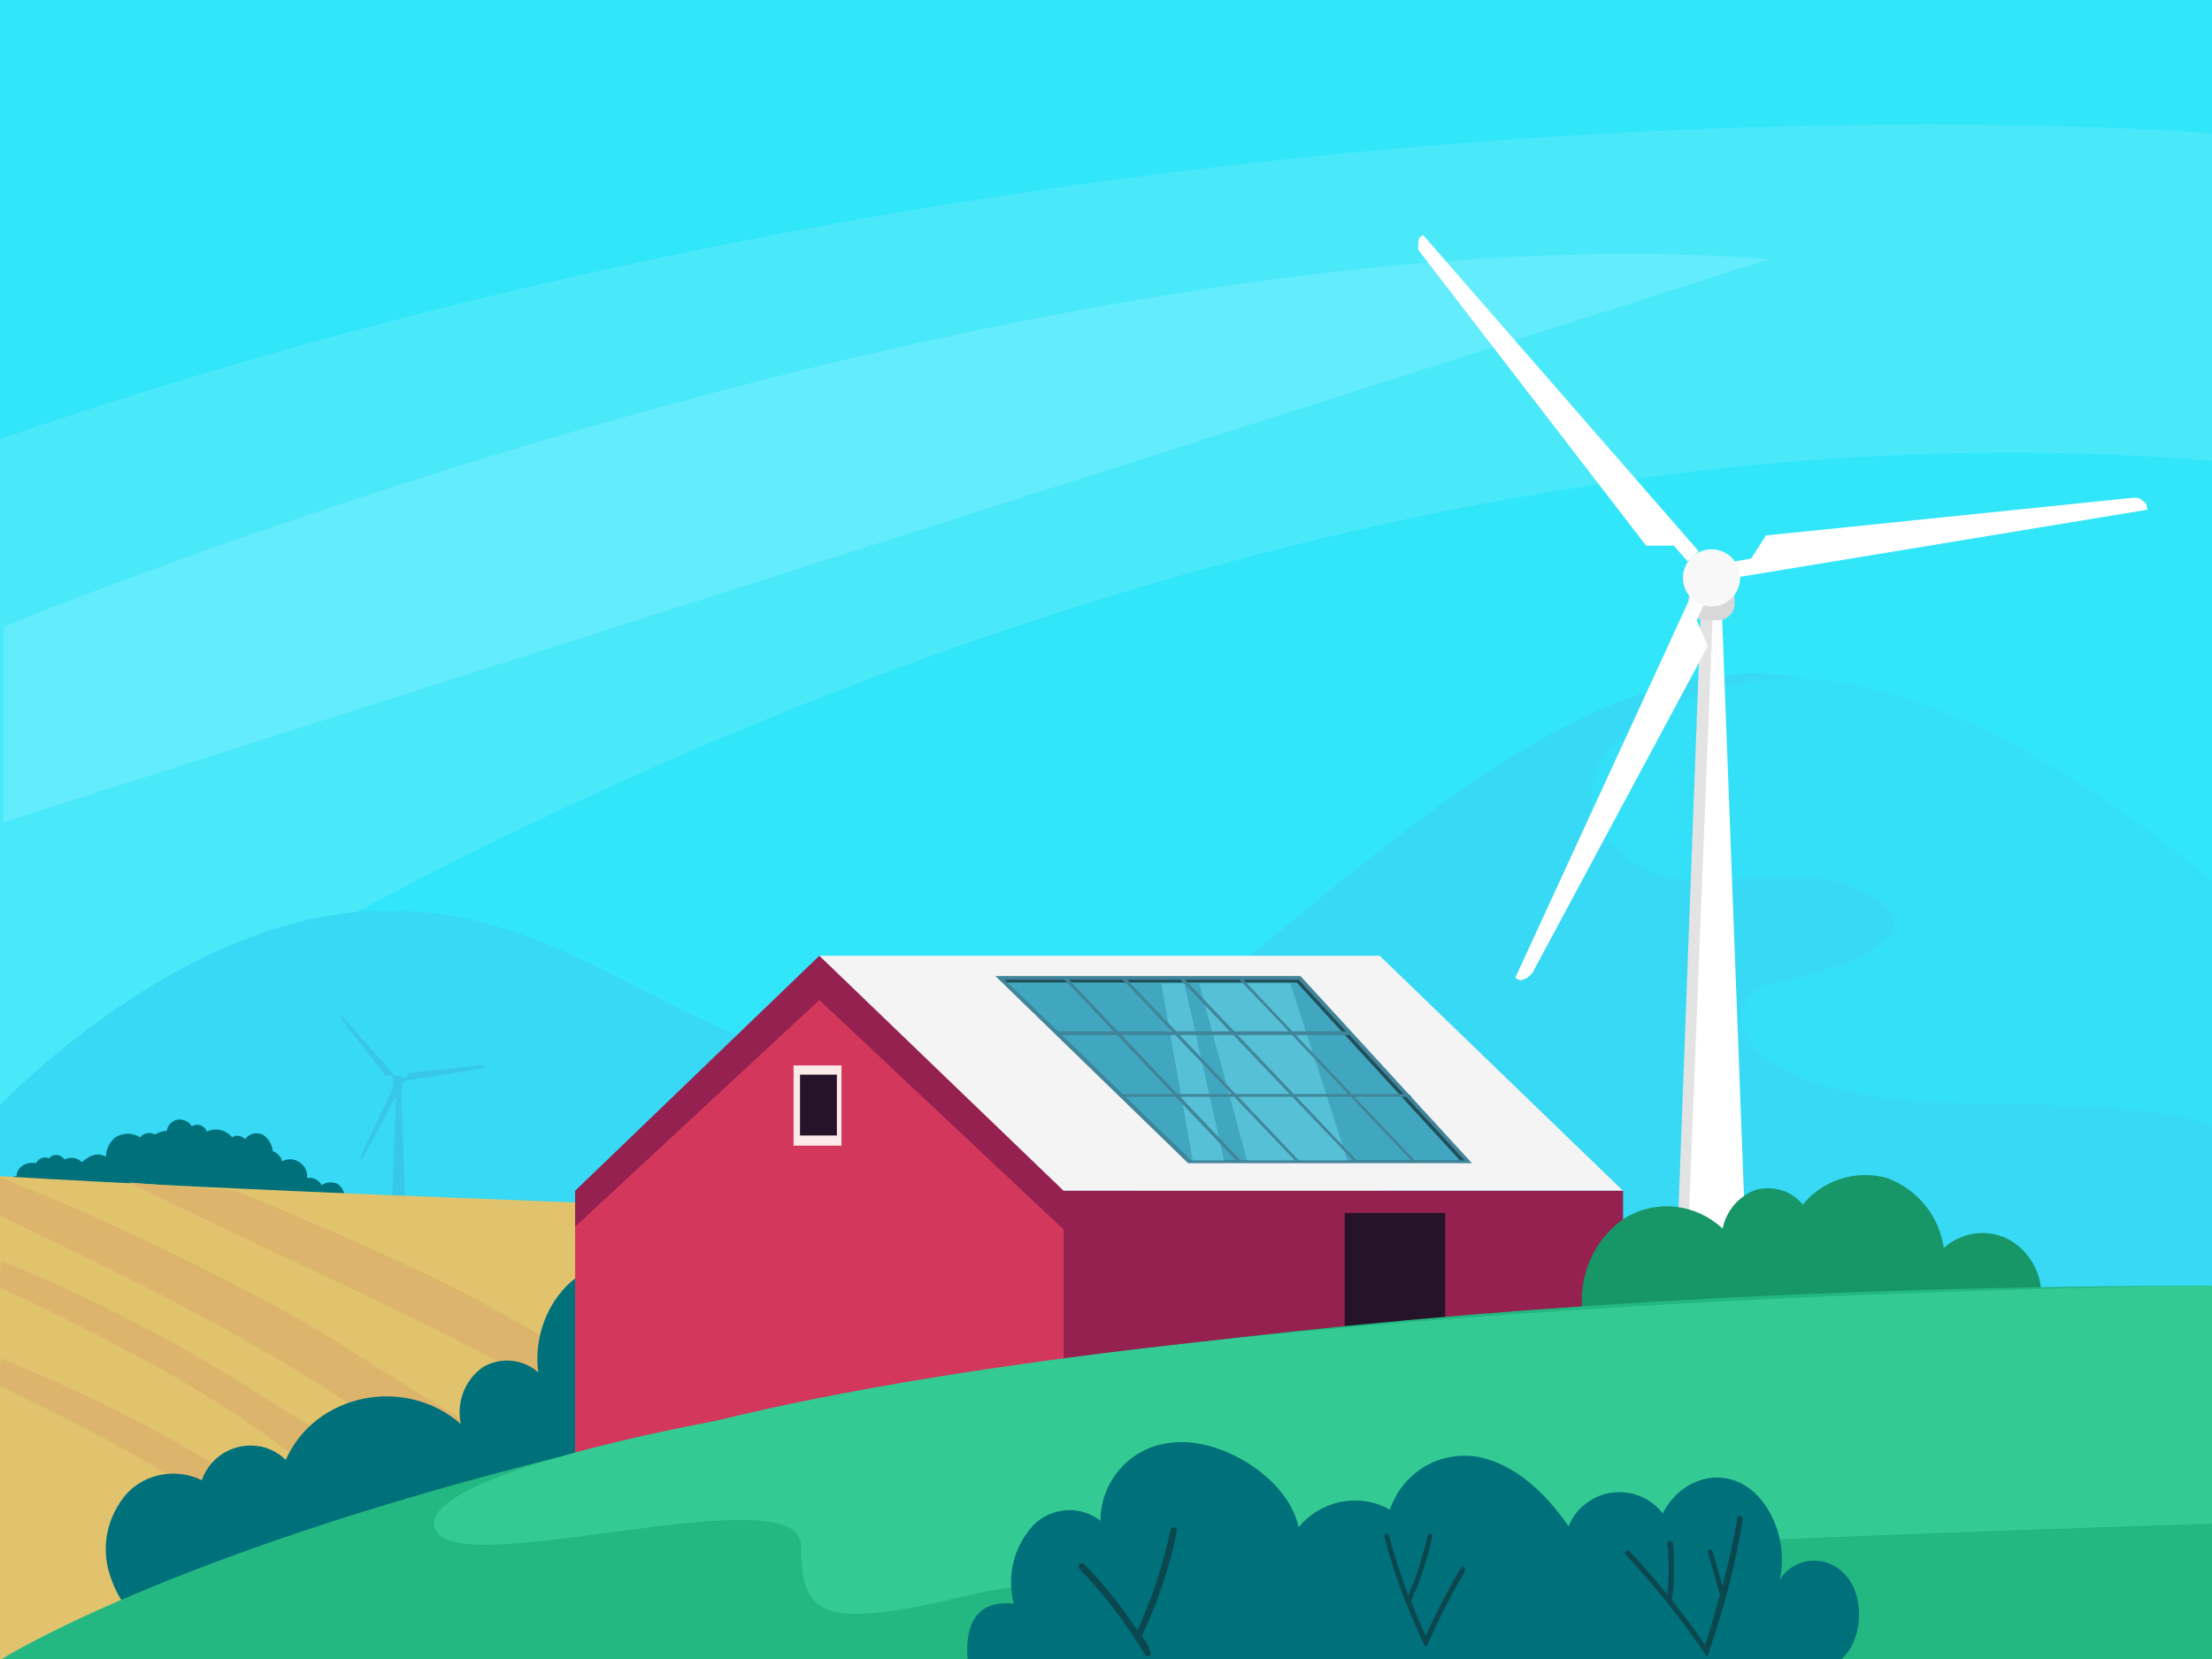 <?xml version="1.0" encoding="utf-8"?>
<!-- Generator: Adobe Illustrator 25.2.1, SVG Export Plug-In . SVG Version: 6.00 Build 0)  -->
<svg version="1.1" id="GabungDesa" xmlns="http://www.w3.org/2000/svg" xmlns:xlink="http://www.w3.org/1999/xlink" x="0px" y="0px"
	 viewBox="0 0 240 180" style="enable-background:new 0 0 240 180;" xml:space="preserve">
<style type="text/css">
	.st0{fill:#32E6F9;}
	.st1{opacity:0.12;fill:#FFFFFF;}
	.st2{opacity:0.14;fill:#FFFFFF;}
	.st3{fill:#37D9F4;}
	.st4{fill:#34E0F7;}
	.st5{opacity:0.5;}
	.st6{fill:#38C7E8;}
	.st7{fill:#00707A;}
	.st8{fill:#E0C36C;}
	.st9{fill:#DDB46C;}
	.st10{opacity:0.5;fill:#179668;enable-background:new    ;}
	.st11{fill:#FFFFFF;}
	.st12{fill:#D8D8D8;}
	.st13{fill:#E3E3E3;}
	.st14{fill:none;}
	.st15{fill:#F8F8F8;}
	.st16{fill:#F4F4F4;}
	.st17{fill:#94214F;}
	.st18{fill:#D4375C;}
	.st19{fill:#41859A;}
	.st20{fill:#1F4E59;}
	.st21{fill:#41A7C0;}
	.st22{fill:#56C0D7;}
	.st23{fill:#271329;}
	.st24{fill:#FCEAE8;}
	.st25{fill:#179668;}
	.st26{fill:#23B781;}
	.st27{fill:#33CB93;}
	.st28{fill:#0B474F;}
</style>
<g id="Elemen">
	<rect id="Langit" x="-0.2" class="st0" width="240.4" height="180"/>
	<g id="Awan">
		<path id="Awan_x5F_Besar" class="st1" d="M-0.2,122.4c0,0,115.2-82.8,240.4-72.4V14.5c0,0-115.1-9.9-240.4,33.2
			C-0.2,47.7-0.2,122.4-0.2,122.4z"/>
		<path id="Awan_x5F_Kecil" class="st2" d="M0.4,68c0,0,110.5-45.9,191.6-39.9L0.4,89.2V68z"/>
	</g>
	<g id="Bukit">
		<path id="Bukit_x5F_Base" class="st3" d="M240.2,95.8c-14.2-10.6-23.7-18.7-45-22.3c-33.5-5.7-69.3,49.5-90,46.2
			c-32.8-5.2-41.3-20.9-63.3-20.9s-42.1,21.3-42.1,21.3v20h240.4V95.8z"/>
		<path id="Bukit_x5F_Shadow" class="st4" d="M195.9,73.6c-6.8-0.2-13.4,1.7-19,5.5c-9,6.3-2.3,16.6,7.4,16.4s13.9-1.5,19.7,2.4
			s-5.7,7.7-11.6,8.8s-7.1,12.7,21.4,13c24.8,0.2,26.4,2.6,26.4,2.6V95.8C224.6,82.4,208,74.2,195.9,73.6z"/>
	</g>
	<g id="Turbine2">
		<g class="st5">
			<polygon class="st6" points="44,134.5 41.1,133.3 40.2,133.3 42.4,134.5 			"/>
		</g>
		<g class="st5">
			<polygon class="st6" points="39.5,133.4 36.9,133.6 37,133.3 44.2,133 44.6,133.1 			"/>
		</g>
		<g id="Tiang">
			<path class="st6" d="M42.4,134.5c0.3,0.1,0.6,0.1,0.9,0.1c0.6,0,0.8-0.1,0.8-0.1l-0.6-16.6h-0.4L42.4,134.5z"/>
			<path class="st6" d="M43.1,117.5h0.2c0.2,0,0.4,0.2,0.4,0.4l0,0c0,0.2-0.2,0.4-0.4,0.4h-0.2c-0.2,0-0.4-0.2-0.4-0.4l0,0
				C42.7,117.6,42.9,117.5,43.1,117.5z"/>
			<polygon class="st6" points="43.2,118.2 42.6,134.6 42.4,134.5 43,118.2 			"/>
		</g>
		<g id="Turbine">
			<path class="st6" d="M43.7,117.3V117l0.4-0.1l0.3-0.5l7.8-0.8c0,0,0.1,0,0.2,0l0.1,0.1c0,0,0,0,0,0.1v0.1L43.7,117.3z"/>
			<path class="st6" d="M42.8,117.7l0.3,0.1l-0.2,0.4l0.2,0.5l-3.7,6.9c0,0.1-0.1,0.1-0.1,0.1h-0.1h-0.1H39L42.8,117.7z"/>
			<path class="st6" d="M42.9,116.8l-0.2,0.2l-0.3-0.3h-0.6l-4.8-6.2c0,0,0-0.1,0-0.2v-0.1c0,0,0,0,0-0.1l0,0L42.9,116.8z"/>
			<circle class="st6" cx="43.2" cy="117.3" r="0.6"/>
		</g>
	</g>
	<path id="Tumbuhan4" class="st7" d="M41,133c-13.4,0.8-26.9-0.6-40.2-2.7c-0.4,0-0.8-0.3-0.8-0.7c0-0.1,0-0.2,0-0.3
		c0.2-0.5,0.7-0.7,1.2-0.7c-0.2-0.3-0.1-0.7,0.2-0.9c0.1-0.1,0.3-0.1,0.4-0.1c0-0.4,0.2-0.8,0.5-1c0.4-0.4,1.1-0.5,1.6-0.4
		c0.3-0.5,0.9-0.8,1.4-0.5l0,0c0.4-0.5,1.1-0.5,1.5-0.1c0.1,0.1,0.1,0.1,0.2,0.2c0.6-0.3,1.4-0.2,1.9,0.3c0.4-0.4,0.9-0.7,1.4-0.8
		c0.4-0.1,0.8,0,1.2,0.2c0-0.7,0.3-1.4,0.8-1.9c0.1-0.1,0.2-0.2,0.4-0.3c0.8-0.4,1.7-0.4,2.5,0.1c0.4-0.5,1.1-0.6,1.6-0.3
		c0.4-0.2,0.8-0.4,1.3-0.4c0.1-0.8,0.9-1.4,1.7-1.2c0.4,0.1,0.8,0.3,1,0.7c0.5-0.3,1.1-0.2,1.5,0.3c0.1,0.1,0.1,0.2,0.1,0.3
		c1-0.5,2.1-0.2,2.8,0.6c0.4-0.3,1-0.2,1.4,0.2c0.4-0.6,1.2-0.8,1.9-0.5c0.6,0.4,1,1,1.1,1.8c0.5,0.2,0.9,0.6,1,1.1
		c0.6-0.3,1.3-0.3,1.9,0.1c0.6,0.4,0.9,1.1,0.8,1.7c0.6-0.1,1.3,0.2,1.6,0.8c0.5-0.4,1.3-0.4,1.8-0.1c0.5,0.4,0.8,1.1,0.7,1.7
		c0.4-0.1,0.8,0.2,0.9,0.6l0,0c0.3-0.5,0.9-0.7,1.4-0.5c0.4,0.2,0.7,0.7,0.6,1.2c0.3,0,0.6,0.2,0.8,0.5
		C41.2,132.4,41.1,132.7,41,133z"/>
	<g id="BukitOrange">
		<path class="st8" d="M-0.2,127.6c118.2,7,205.9-0.6,240.4,52.4H-0.2V127.6z"/>
		<path class="st9" d="M-0.2,129.8v-2.1c9.9,3.7,28.4,12.4,38.5,19c16.4,10.6,31.6,17.7,45.7,31.1c-5.4,0.2-10.8,0.9-16,2.2
			c-17.6-23.4-41.6-35.5-68.2-48.2C-0.2,131.8-0.2,129.8-0.2,129.8z"/>
		<path class="st9" d="M25.6,129.2L25.6,129.2c10.8,4.5,25,10.4,35.4,17.2c18.7,12.2,30.1,17.9,46.2,33.1c-4.6-2-9.6-3.2-14.6-3.6
			C70.2,152.5,45,143.6,14,128.3l0,0L25.6,129.2z"/>
		<path class="st9" d="M0,138.2l0.1-1.4c9.2,3.7,18,8.2,26.3,13.4c11.4,7.4,22.1,12.4,32,21.7c-3.8,0.1-7.5,0.7-11.2,1.5
			C34.9,157,18.5,148.5-0.1,139.6L0,138.2z"/>
		<path class="st9" d="M0,148.8l0.1-1.4c9.2,3.7,18,8.2,26.3,13.4c11.4,7.4,20.3,9.8,30.2,19.2c-3.8,0.1-10.1-0.9-13.8,0
			c-15-15-24.2-20.7-42.8-29.6V148.8z"/>
	</g>
	<g id="Turbine1">
		<polygon class="st10" points="190,150.3 174.9,144.1 170.5,144.3 181.6,150.3 		"/>
		<polygon class="st10" points="166.7,144.5 153.2,145.4 154.1,144.2 190.7,142.6 192.8,143.3 		"/>
		<g id="Tiang-2">
			<path class="st11" d="M181.6,150.3c1.4,0.4,2.9,0.7,4.5,0.7c3.2,0,3.9-0.7,3.9-0.7l-3.2-84.5h-2.2L181.6,150.3z"/>
			<path class="st12" d="M185,63.3h1.4c1,0,1.8,0.8,1.8,1.7v0.5c0,1-0.8,1.8-1.8,1.8H185c-1,0-1.8-0.8-1.8-1.8V65
				C183.2,64.1,184,63.3,185,63.3z"/>
			<polygon class="st13" points="185.8,67.3 182.5,150.6 181.4,150.3 184.5,67.3 			"/>
		</g>
		<g id="Turbine-2">
			<circle class="st14" cx="185.7" cy="62.7" r="48.4"/>
			<path class="st11" d="M188.1,62.7l-0.3-1.7l2.2-0.4l1.6-2.5l39.9-4.1c0.3,0,0.6,0,0.8,0.2l0.4,0.3c0.1,0.1,0.2,0.2,0.2,0.4
				l0.1,0.4L188.1,62.7z"/>
			<path class="st11" d="M183.5,64.6l1.5,0.7l-0.9,2l1.2,2.8l-19,35.4c-0.1,0.2-0.4,0.4-0.6,0.6l-0.5,0.2c-0.1,0.1-0.3,0.1-0.4,0
				l-0.4-0.2L183.5,64.6z"/>
			<path class="st11" d="M184.3,59.8l-1.2,1.1l-1.5-1.7h-3l-24.5-31.8c-0.2-0.2-0.3-0.5-0.2-0.8v-0.5c0-0.1,0.1-0.3,0.2-0.4l0.3-0.2
				L184.3,59.8z"/>
			<circle class="st15" cx="185.7" cy="62.7" r="3.1"/>
		</g>
	</g>
	<path id="Tumbuhan2" class="st7" d="M11.9,170.8c-1-3.1-0.2-6.4,1.9-8.8c2.1-2.2,5.4-2.7,8.1-1.4c1-2.9,4.1-4.4,7-3.5
		c0.8,0.3,1.5,0.7,2.1,1.3c3.2-7.2,12.9-9.2,19-3.9c-0.5-2.3,0.4-4.7,2.3-6.1c1.9-1.2,4.4-1,6.1,0.5c-0.7-5.3,2.5-10.6,7.1-11.7
		s10,2.2,11.9,7.3c3.2-3.9,8.9-4.7,13-1.7c0.3-3.5,3.3-6,6.8-5.8c0.1,0,0.3,0,0.4,0c3.4,0.6,6.3,3.5,8.1,6.9s2.6,7.2,3.3,11
		c-33,6.2-57.5,11.8-88.8,23.6C20.5,174.8,14.5,179.1,11.9,170.8z"/>
	<g id="Rumah">
		<rect x="88.9" y="103.7" class="st16" width="60.8" height="25.5"/>
		<polygon class="st16" points="149.7,103.7 176.1,129.2 123.2,129.2 		"/>
		<polygon class="st17" points="115.4,129.2 88.9,103.7 62.4,129.2 62.4,133.9 109.5,129.7 109.5,156.2 176.1,156.2 176.1,129.2 		
			"/>
		<polygon class="st18" points="62.4,133.1 62.4,164.8 115.4,164.8 115.4,133.4 88.9,108.5 		"/>
		<polygon class="st19" points="141.1,105.9 108,105.9 128.9,126.2 159.7,126.2 		"/>
		<polygon class="st20" points="140.9,106.3 109,106.3 129.2,125.9 158.9,125.9 		"/>
		<polygon class="st21" points="140.7,106.6 109.3,106.6 129.2,125.9 158.4,125.9 		"/>
		<polygon class="st22" points="140,106.7 130.1,106.7 135.3,125.9 146.2,125.9 		"/>
		<polygon class="st22" points="128.5,106.7 126,106.7 129.4,125.9 132.8,125.9 		"/>
		<polygon class="st19" points="115.9,106.2 115.4,106.2 134.2,126 134.7,126 		"/>
		<polygon class="st19" points="122.2,106.2 121.7,106.2 140.6,126 141,126 		"/>
		<polygon class="st19" points="128.5,106.2 128,106.2 146.9,126 147.3,126 		"/>
		<polygon class="st19" points="134.8,106.2 134.4,106.2 153.2,126 153.6,126 		"/>
		<polygon class="st19" points="146.7,112.3 146.4,111.9 114.4,111.9 114.8,112.3 		"/>
		<polygon class="st19" points="153.2,119 152.8,118.7 121.5,118.7 121.9,119 		"/>
		<rect x="145.9" y="131.6" class="st23" width="10.9" height="14.3"/>
		<rect x="86.1" y="115.6" class="st24" width="5.2" height="8.7"/>
		<rect x="86.8" y="116.6" class="st23" width="4" height="6.6"/>
	</g>
	<path id="Tumbuhan2_1_" class="st25" d="M221.5,140.6c0-2.6-1.4-5-3.7-6.2c-2.3-1.1-5-0.7-6.9,1c-0.5-3.5-2.9-6.4-6.2-7.6
		c-3.3-0.9-6.9,0.2-9.1,2.9c-1.2-1.5-3.2-2.1-5.1-1.6c-1.9,0.7-3.2,2.3-3.6,4.2c-2.9-2.7-7.1-3.2-10.5-1.2
		c-3.4,2.2-5.2,6.3-4.7,10.3C188.8,141.4,206,141.4,221.5,140.6z"/>
	<g id="BukitRumput">
		<path class="st26" d="M0.2,180c0,0,64-40.5,240-40.5V180H0.2z"/>
		<path class="st27" d="M77.5,154.2c0,0-32.5,5.8-30.3,11.7s39.7-6.1,39.7,1.8s2.4,9.2,19,5.2s134.3-7.6,134.3-7.6v-25.8
			C240.2,139.5,134.5,140.1,77.5,154.2z"/>
	</g>
	<g id="Tumbuhan1">
		<path id="Tumbuhan1_x5F_Base" class="st7" d="M199.7,180.1c2.3-1.9,2.7-6.4,0.8-8.9c-1.5-2-4.3-2.5-6.3-1
			c-0.4,0.3-0.8,0.7-1.1,1.2c0.9-3.9-0.8-8.5-3.9-10.3s-7-0.4-8.8,3.1c-2-2.6-5.8-3.1-8.4-1c-0.8,0.6-1.4,1.4-1.8,2.4
			c-2.5-3.6-5.8-6.7-9.7-7.5c-4.2-0.8-8.3,1.6-9.7,5.7c-3.3-1.9-7.5-1-9.9,1.9c-1.2-5.6-9-10.1-14.3-9.1c-4.1,0.6-7.2,4.2-7.2,8.4
			c-2.2-1.7-5.3-1.5-7.3,0.5c-2.1,2.3-2.9,5.5-2.1,8.5c-3.6-0.4-5.4,1.7-5,6.2C125.3,180.2,185.8,180,199.7,180.1z"/>
		<path id="Tumbuhan1_x5F_ranting1" class="st28" d="M188.8,164.5C188.7,164.5,188.7,164.5,188.8,164.5c-0.2,0-0.3,0.1-0.3,0.2
			c-0.4,2.5-1,5-1.6,7.4l-1.1-3.8l0,0c0-0.1-0.2-0.2-0.3-0.2s-0.2,0.2-0.2,0.3l1.3,4.6c0,0,0,0,0,0.1c-0.5,1.8-1,3.6-1.6,5.4
			c-1.1-1.7-2.4-3.3-3.6-4.9c0.3-2.1,0.3-4.1,0.1-6.2c0-0.1-0.1-0.2-0.3-0.2s-0.3,0.1-0.3,0.3c0.2,1.8,0.2,3.7,0,5.5
			c-1.3-1.6-2.7-3.2-4.1-4.7l0,0c-0.1-0.1-0.3-0.1-0.4,0c-0.1,0.1-0.1,0.3,0,0.4c3.1,3.3,5.9,6.8,8.5,10.6l0.3,0.5l0.2-0.5
			c1.6-4.7,2.9-9.5,3.7-14.5C189,164.7,188.9,164.5,188.8,164.5z"/>
		<path id="Tumbuhan1_x5F_ranting2" class="st28" d="M158.8,170L158.8,170c-0.1-0.1-0.3,0-0.3,0.1c-1.4,2.4-2.7,4.9-3.8,7.4
			c-0.6-1.2-1.1-2.5-1.6-3.8l0,0c1-2.2,1.8-4.6,2.3-7l0,0c0-0.1-0.1-0.3-0.2-0.3l0,0c-0.1,0-0.3,0.1-0.3,0.2
			c-0.5,2.2-1.2,4.4-2.1,6.5c-0.8-2.1-1.5-4.3-2.1-6.5c0-0.1-0.2-0.2-0.3-0.2s-0.2,0.2-0.2,0.3c1,4,2.5,7.9,4.3,11.7
			c0,0.1,0.1,0.2,0.2,0.2h0.1c0.1,0,0.1-0.1,0.1-0.2c1.2-2.7,2.5-5.3,4-7.8l0,0C159,170.2,158.9,170.1,158.8,170z"/>
		<path id="Tumbuhan1_x5F_ranting3" class="st28" d="M123.9,177.5c1.7-3.6,3-7.5,3.8-11.4c0-0.2-0.1-0.4-0.3-0.4s-0.4,0.1-0.4,0.3
			c-0.8,3.8-2,7.4-3.6,10.9c-1.7-2.6-3.6-5-5.8-7.2l0,0c-0.1-0.1-0.3-0.1-0.5,0l0,0c-0.1,0.1-0.1,0.3,0,0.5c2.7,2.8,5.1,5.9,7.1,9.3
			c0.1,0.1,0.2,0.2,0.3,0.2c0.1,0,0.1,0,0.2,0c0.2-0.1,0.2-0.3,0.1-0.5C124.6,178.5,124.3,178,123.9,177.5z"/>
	</g>
</g>
</svg>
